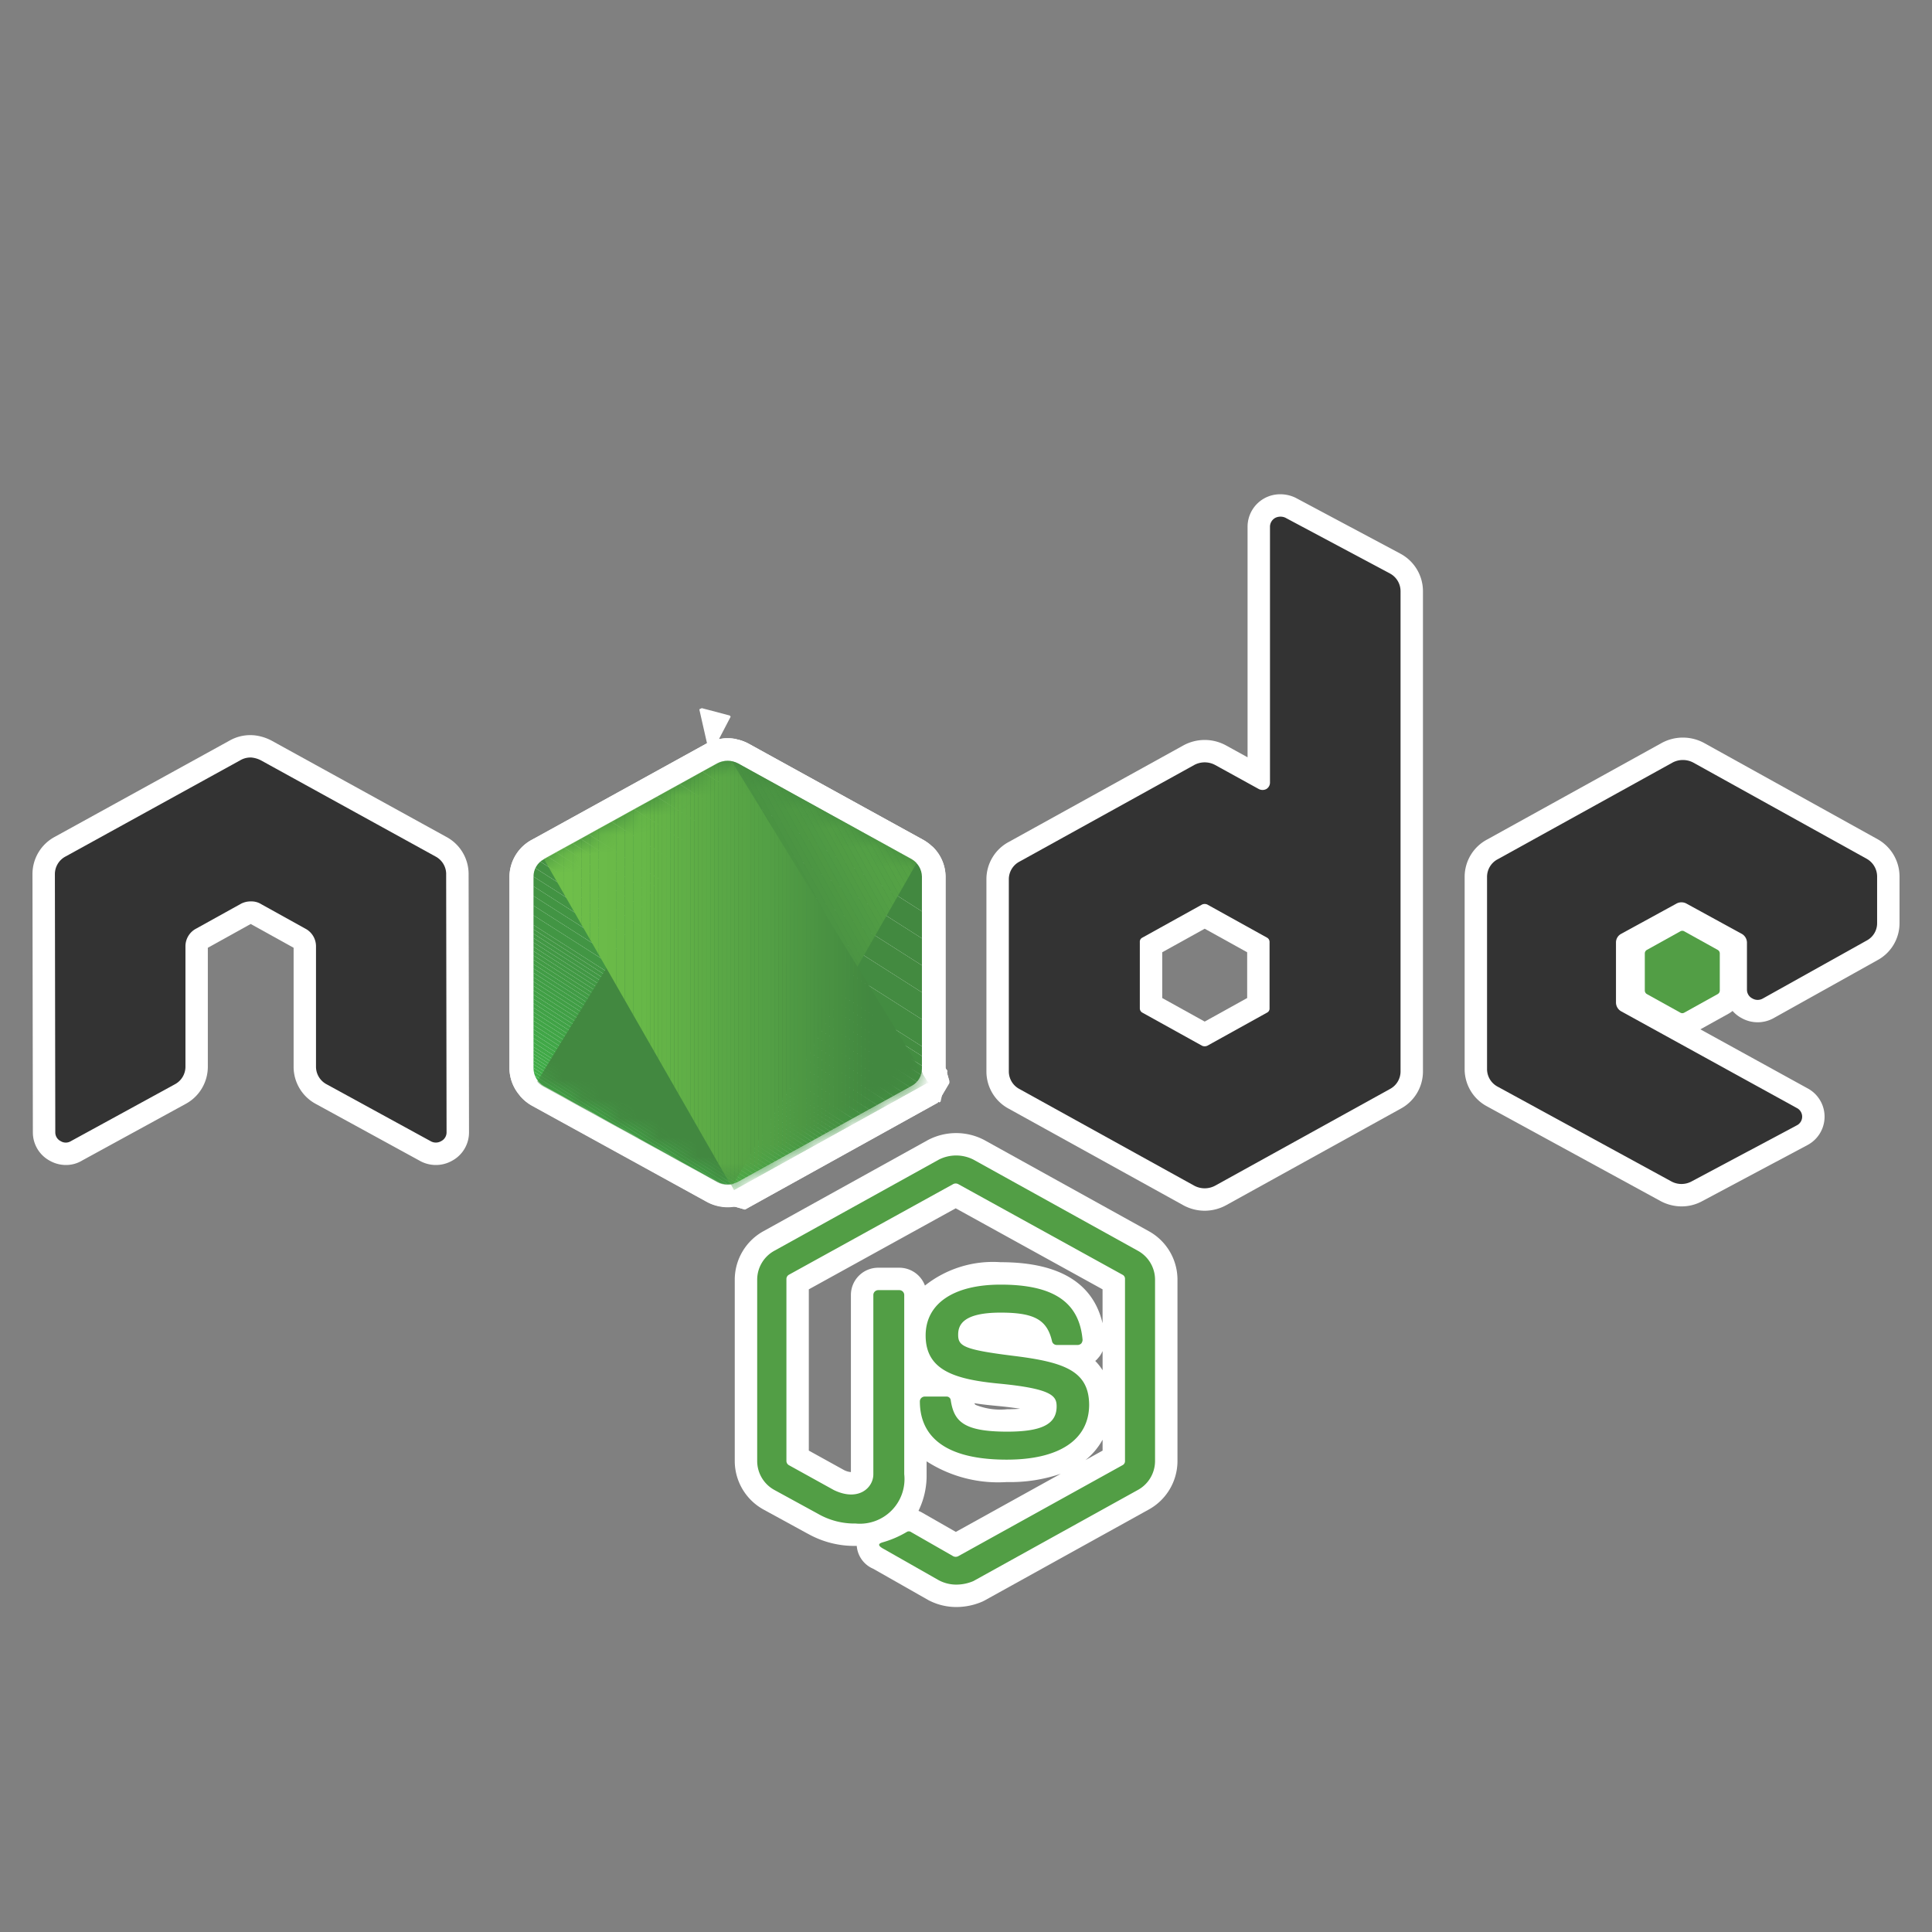 <svg id="Layer_1" data-name="Layer 1" xmlns="http://www.w3.org/2000/svg" xmlns:xlink="http://www.w3.org/1999/xlink" viewBox="0 0 100 100"><rect x="0" y="0" width="100" height="100" fill="#808080" stroke="none"/><defs><style>.cls-1{fill:#fff;}.cls-2{fill:none;}.cls-3{fill:#529e45;}.cls-4{fill:#333;}.cls-5{clip-path:url(#clip-path);}.cls-6{fill:#428840;}.cls-7{fill:#428940;}.cls-8{fill:#438a40;}.cls-9{fill:#438b41;}.cls-10{fill:#438c41;}.cls-11{fill:#438d41;}.cls-12{fill:#438e42;}.cls-13{fill:#438f42;}.cls-14{fill:#439042;}.cls-15{fill:#439143;}.cls-16{fill:#439243;}.cls-17{fill:#429343;}.cls-18{fill:#429443;}.cls-19{fill:#429444;}.cls-20{fill:#429544;}.cls-21{fill:#429644;}.cls-22{fill:#429744;}.cls-23{fill:#429845;}.cls-24{fill:#429945;}.cls-25{fill:#429a45;}.cls-26{fill:#429b45;}.cls-27{fill:#429c45;}.cls-28{fill:#419c46;}.cls-29{fill:#419d46;}.cls-30{fill:#419e46;}.cls-31{fill:#419f46;}.cls-32{fill:#41a046;}.cls-33{fill:#41a147;}.cls-34{fill:#41a247;}.cls-35{fill:#41a347;}.cls-36{fill:#41a447;}.cls-37{fill:#41a547;}.cls-38{fill:#41a648;}.cls-39{fill:#41a748;}.cls-40{fill:#41a848;}.cls-41{fill:#41a948;}.cls-42{fill:#41aa48;}.cls-43{fill:#41ab49;}.cls-44{fill:#41ac49;}.cls-45{fill:#41ad49;}.cls-46{fill:#41ae49;}.cls-47{fill:#41af49;}.cls-48{mask:url(#mask);}.cls-49{clip-path:url(#clip-path-2);}.cls-50{fill:#438840;}.cls-51{fill:#438940;}.cls-52{fill:#448a40;}.cls-53{fill:#458b40;}.cls-54{fill:#458c41;}.cls-55{fill:#468d41;}.cls-56{fill:#478e41;}.cls-57{fill:#478f41;}.cls-58{fill:#489041;}.cls-59{fill:#499142;}.cls-60{fill:#4a9242;}.cls-61{fill:#4a9342;}.cls-62{fill:#4b9443;}.cls-63{fill:#4c9543;}.cls-64{fill:#4c9643;}.cls-65{fill:#4d9743;}.cls-66{fill:#4e9843;}.cls-67{fill:#4e9944;}.cls-68{fill:#4f9a44;}.cls-69{fill:#509b44;}.cls-70{fill:#519c44;}.cls-71{fill:#519d44;}.cls-72{fill:#539f45;}.cls-73{fill:#53a045;}.cls-74{fill:#54a145;}.cls-75{fill:#55a245;}.cls-76{fill:#56a345;}.cls-77{fill:#57a445;}.cls-78{fill:#58a546;}.cls-79{fill:#59a646;}.cls-80{fill:#59a746;}.cls-81{fill:#5aa746;}.cls-82{fill:#5aa846;}.cls-83{fill:#5ba946;}.cls-84{fill:#5caa46;}.cls-85{fill:#5cab46;}.cls-86{fill:#5dab46;}.cls-87{mask:url(#mask-2);}.cls-88{clip-path:url(#clip-path-3);}.cls-89{clip-path:url(#clip-path-4);}.cls-90{fill:#6fbf4a;}.cls-91{fill:#6ebe4a;}.cls-92{fill:#6dbd49;}.cls-93{fill:#6cbc49;}.cls-94{fill:#6bbb49;}.cls-95{fill:#6aba48;}.cls-96{fill:#69b948;}.cls-97{fill:#68b848;}.cls-98{fill:#67b848;}.cls-99{fill:#66b747;}.cls-100{fill:#66b647;}.cls-101{fill:#65b547;}.cls-102{fill:#64b447;}.cls-103{fill:#64b347;}.cls-104{fill:#63b347;}.cls-105{fill:#62b247;}.cls-106{fill:#62b147;}.cls-107{fill:#61b047;}.cls-108{fill:#60af47;}.cls-109{fill:#60ae47;}.cls-110{fill:#5fae46;}.cls-111{fill:#5ead46;}.cls-112{fill:#5eac46;}.cls-113{clip-path:url(#clip-path-5);}.cls-114{clip-path:url(#clip-path-6);}</style><clipPath id="clip-path"><path class="cls-2" d="M38.21,39.516a1.142,1.142,0,0,0-1.087,0l-8.976,4.958a1.011,1.011,0,0,0-.533.898v9.937a1.055,1.055,0,0,0,.533.898l8.976,4.958a1.142,1.142,0,0,0,1.087,0l8.976-4.958a1.011,1.011,0,0,0,.533-.898V45.372a1.055,1.055,0,0,0-.533-.898L38.21,39.516Z"/></clipPath><mask id="mask" x="27.614" y="39.378" width="20.105" height="21.991" maskUnits="userSpaceOnUse"><g id="mask-3"><path id="path-2" class="cls-1" d="M38.21,39.516a1.142,1.142,0,0,0-1.087,0l-8.976,4.958a1.011,1.011,0,0,0-.533.898v9.937a1.055,1.055,0,0,0,.533.898l8.976,4.958a1.142,1.142,0,0,0,1.087,0l8.976-4.958a1.011,1.011,0,0,0,.533-.898V45.372a1.055,1.055,0,0,0-.533-.898L38.21,39.516Z"/></g></mask><clipPath id="clip-path-2"><path class="cls-2" d="M47.207,44.474l-9.018-4.958a1.524,1.524,0,0,0-.277-.102L27.806,55.983a1.109,1.109,0,0,0,.298.245l9.018,4.958a1.08,1.08,0,0,0,.832.102l9.487-16.61a1.097,1.097,0,0,0-.234-.204Z"/></clipPath><mask id="mask-2" x="27.614" y="37.7" width="20.446" height="23.894" maskUnits="userSpaceOnUse"><g id="mask-3-2" data-name="mask-3"><path id="path-2-2" data-name="path-2" class="cls-1" d="M38.21,39.516a1.142,1.142,0,0,0-1.087,0l-8.976,4.958a1.011,1.011,0,0,0-.533.898v9.937a1.055,1.055,0,0,0,.533.898l8.976,4.958a1.142,1.142,0,0,0,1.087,0l8.976-4.958a1.011,1.011,0,0,0,.533-.898V45.372a1.055,1.055,0,0,0-.533-.898L38.21,39.516Z"/></g></mask><clipPath id="clip-path-3"><path class="cls-2" d="M36.824,37.7l-.128.061h.171Z"/></clipPath><clipPath id="clip-path-4"><path class="cls-2" d="M47.228,56.207a1.169,1.169,0,0,0,.533-.653L37.869,39.393a1.125,1.125,0,0,0-.767.122l-8.954,4.938,9.658,16.855a1.534,1.534,0,0,0,.405-.122l9.018-4.979Z"/></clipPath><clipPath id="clip-path-5"><path class="cls-2" d="M48.06,56.044l-.064-.102v.143Z"/></clipPath><clipPath id="clip-path-6"><path class="cls-2" d="M47.228,56.207l-8.997,4.958a1.328,1.328,0,0,1-.405.122l.17.306,9.978-5.53v-.122l-.256-.408a.95.95,0,0,1-.49.673Z"/></clipPath></defs><title>nodejs</title><path class="cls-1" d="M49.488,83.179a3.089,3.089,0,0,1-1.427-.353L48.02,82.803l-2.822-1.604a1.404,1.404,0,0,1-.852-1.183l-.059,0a4.906,4.906,0,0,1-2.454-.62l-.064-.033L39.53,78.139a2.872,2.872,0,0,1-1.499-2.507V66.226a2.87,2.87,0,0,1,1.495-2.505l8.505-4.713a3.136,3.136,0,0,1,2.901-.008l8.521,4.721a2.869,2.869,0,0,1,1.493,2.504v9.407a2.87,2.87,0,0,1-1.494,2.505L50.946,82.85l-.093.046A3.397,3.397,0,0,1,49.488,83.179Zm-.014-3.888,5.429-3.008a8.096,8.096,0,0,1-2.793.428,6.834,6.834,0,0,1-4.149-1.073v.668a4.141,4.141,0,0,1-.421,1.895,1.471,1.471,0,0,1,.216.107Zm-5.786-3.2a.943.943,0,0,0,.355.103V67.022a1.412,1.412,0,0,1,1.415-1.405h1.087a1.417,1.417,0,0,1,1.33.924,5.664,5.664,0,0,1,3.914-1.21c3.013,0,4.785,1.062,5.279,3.16V66.736L49.467,62.542l-7.603,4.194v8.346ZM57.07,74.519a3.556,3.556,0,0,1-.887,1.055l.887-.491Zm-6.635-1.89a.168.168,0,0,0,.07.09,3.445,3.445,0,0,0,1.627.223c.266,0,.486-.01.667-.025-.304-.049-.703-.101-1.224-.15C51.252,72.736,50.858,72.698,50.435,72.63ZM56.69,70.442a2.782,2.782,0,0,1,.38.482V69.93a1.56,1.56,0,0,1-.149.265l-.15.175C56.745,70.395,56.718,70.419,56.69,70.442Z"/><path class="cls-1" d="M22.561,60.3a1.699,1.699,0,0,1-.848-.226l-5.359-2.931a2.183,2.183,0,0,1-1.157-1.915V49.056l-2.22-1.231-2.22,1.231v6.172a2.186,2.186,0,0,1-1.164,1.919l-5.332,2.916a1.614,1.614,0,0,1-.849.237,1.694,1.694,0,0,1-.825-.215,1.664,1.664,0,0,1-.886-1.47L1.681,45.231A2.186,2.186,0,0,1,2.845,43.31l9.03-4.973a2.177,2.177,0,0,1,1.05-.287H13.01l.138.008a2.471,2.471,0,0,1,.909.277l9.043,4.981a2.181,2.181,0,0,1,1.155,1.913l.021,13.384a1.665,1.665,0,0,1-.886,1.472A1.7,1.7,0,0,1,22.561,60.3Z"/><path class="cls-1" d="M62.355,62.667a2.316,2.316,0,0,1-1.093-.276L52.21,57.385a2.181,2.181,0,0,1-1.153-1.913v-9.978a2.186,2.186,0,0,1,1.164-1.919L61.25,38.583a2.301,2.301,0,0,1,2.198-.006l1.126.62V27.252a1.681,1.681,0,0,1,.842-1.444l.039-.022a1.702,1.702,0,0,1,.815-.203,1.808,1.808,0,0,1,.775.175l.045.023,5.394,2.877a2.204,2.204,0,0,1,1.168,1.942V55.472a2.186,2.186,0,0,1-1.164,1.919l-9.028,4.993A2.327,2.327,0,0,1,62.355,62.667Zm0-9.79,2.198-1.219V49.289L62.355,48.07l-2.198,1.219v2.369Z"/><path class="cls-1" d="M87.041,62.443a2.311,2.311,0,0,1-1.091-.276l-8.981-4.901A2.183,2.183,0,0,1,75.81,55.35V45.372a2.186,2.186,0,0,1,1.164-1.919L86.002,38.46a2.302,2.302,0,0,1,2.198-.006L97.189,43.44a2.214,2.214,0,0,1,1.13,1.912V47.78a2.175,2.175,0,0,1-1.143,1.919L91.83,52.683a1.7,1.7,0,0,1-1.681.015,1.664,1.664,0,0,1-.886-1.47V49.17l-2.23-1.22-2.23,1.22v2.343l8.739,4.81a1.662,1.662,0,0,1-.009,2.956l-5.408,2.882A2.218,2.218,0,0,1,87.041,62.443Z"/><path class="cls-1" d="M87.075,53.602a1.355,1.355,0,0,1-.687-.186l-1.71-.949-.06-.036a1.374,1.374,0,0,1-.643-1.162V49.351a1.374,1.374,0,0,1,.643-1.162l.06-.036,1.71-.949a1.36,1.36,0,0,1,1.374,0l1.71.949.06.036a1.374,1.374,0,0,1,.643,1.162V51.269a1.374,1.374,0,0,1-.643,1.162l-.06.036-1.71.949A1.355,1.355,0,0,1,87.075,53.602Z"/><path class="cls-1" d="M37.666,62.463a2.316,2.316,0,0,1-1.093-.276l-8.987-4.964a2.215,2.215,0,0,1-1.132-1.913V45.372a2.175,2.175,0,0,1,1.143-1.919l8.964-4.952a2.302,2.302,0,0,1,2.198-.006l8.987,4.964a2.215,2.215,0,0,1,1.132,1.913v9.937a2.175,2.175,0,0,1-1.143,1.919l-8.965,4.952A2.325,2.325,0,0,1,37.666,62.463Z"/><path class="cls-1" d="M26.956,56.751a2.125,2.125,0,0,1-.587-1.442V45.372a2.198,2.198,0,0,1,1.186-1.919L36.542,38.5a2.341,2.341,0,0,1,1.138-.285,2.637,2.637,0,0,1,.415.033l.807,1.749L28.796,56.566Z"/><path class="cls-1" d="M36.969,60.692l9.487-16.61,1.809-.263a2.167,2.167,0,0,1,.677,1.552v9.937a2.186,2.186,0,0,1-1.164,1.919l-8.987,4.953-.06.031a2.366,2.366,0,0,1-.486.183Z"/><path class="cls-1" d="M37.664,62.489a2.275,2.275,0,0,1-1.106-.291l-9.031-4.965a2.254,2.254,0,0,1-.61-.507l-.1-1.347L36.922,38.81l1.26-.524a2.691,2.691,0,0,1,.508.184l.059.03,9.018,4.958.118.074a2.166,2.166,0,0,1,.47.43l.095,1.291L38.961,61.863l-.679.537a2.184,2.184,0,0,1-.618.089Z"/><path class="cls-1" d="M46.73,56.139l-9.871-16.14,1.172-1.75a2.121,2.121,0,0,1,.725.256l9.01,4.954a2.193,2.193,0,0,1,1.177,1.914v9.937a1.564,1.564,0,0,1-.272.888Z"/><path class="cls-1" d="M37.638,62.463a2.169,2.169,0,0,1-1.082-.285l-9.029-4.965a2.232,2.232,0,0,1-1.158-1.903V45.372a2.198,2.198,0,0,1,1.186-1.919l.198-.084.064-.02,1.358.528,9.658,16.834L38.01,62.433a2.365,2.365,0,0,1-.371.03Z"/><polygon class="cls-1" points="36.696 38.92 36.196 36.715 36.324 36.653 37.775 37.036 37.818 37.097 36.867 38.92 36.696 38.92"/><path class="cls-1" d="M36.799,61.885,27.141,45.03l.446-1.592,8.937-4.928a2.2,2.2,0,0,1,1.117-.295,2.608,2.608,0,0,1,.41.033l.806.54,9.893,16.161.115.96A2.333,2.333,0,0,1,47.794,57.22l-9.023,4.982-.06.031a2.694,2.694,0,0,1-.721.221Z"/><polygon class="cls-1" points="46.836 56.085 46.836 55.942 48.979 55.327 49.043 55.429 48.684 57.021 48.62 57.062 46.836 56.085"/><path class="cls-1" d="M36.984,62.158l-.171-.306.856-1.713a.158.158,0,0,0,.041-.011l8.958-4.937a.235.235,0,0,0-.097.171l2.129-.445.256.408.177.616v.122l-.598,1.014-9.978,5.53Z"/><path class="cls-1" d="M36.984,62.158l-.171-.306.856-1.713a.158.158,0,0,0,.041-.011l8.958-4.937a.235.235,0,0,0-.097.171l2.129-.445.256.408.177.616v.122l-.598,1.014-9.978,5.53Z"/><path class="cls-3" d="M49.488,82.019a1.934,1.934,0,0,1-.895-.225l-2.836-1.612c-.426-.224-.213-.306-.085-.347a5.285,5.285,0,0,0,1.279-.551.203.203,0,0,1,.213.02L49.339,80.55a.282.282,0,0,0,.256,0l8.507-4.713a.233.233,0,0,0,.128-.225V66.205a.233.233,0,0,0-.128-.224l-8.507-4.693a.282.282,0,0,0-.256,0L40.833,65.981a.253.253,0,0,0-.128.224v9.407a.254.254,0,0,0,.128.225l2.324,1.286c1.258.612,2.047-.102,2.047-.816V67.022a.254.254,0,0,1,.256-.245h1.087a.254.254,0,0,1,.256.245v9.284a2.31,2.31,0,0,1-2.516,2.551,3.788,3.788,0,0,1-1.961-.51l-2.239-1.224a1.71,1.71,0,0,1-.895-1.49V66.226a1.71,1.71,0,0,1,.895-1.49l8.507-4.714a1.978,1.978,0,0,1,1.791,0L58.89,64.736a1.71,1.71,0,0,1,.895,1.49v9.407a1.71,1.71,0,0,1-.895,1.49l-8.507,4.713A2.265,2.265,0,0,1,49.488,82.019Zm2.622-6.468c-3.731,0-4.498-1.632-4.498-3.02a.254.254,0,0,1,.256-.245h1.109a.216.216,0,0,1,.235.204c.171,1.081.661,1.612,2.921,1.612,1.791,0,2.558-.388,2.558-1.306,0-.53-.213-.918-3.006-1.183-2.324-.224-3.774-.714-3.774-2.489,0-1.653,1.45-2.632,3.88-2.632,2.729,0,4.072.898,4.243,2.857a.32.32,0,0,1-.064.184.267.267,0,0,1-.171.082H54.69a.248.248,0,0,1-.235-.184c-.256-1.122-.917-1.49-2.665-1.49-1.962,0-2.196.653-2.196,1.143,0,.592.277.775,2.921,1.102,2.622.327,3.859.796,3.859,2.551C56.353,74.531,54.818,75.551,52.111,75.551Z"/><path class="cls-4" d="M23.094,45.229a1.032,1.032,0,0,0-.554-.898L13.5,39.352a1.353,1.353,0,0,0-.49-.143h-.085a1.046,1.046,0,0,0-.49.143l-9.04,4.979a1.032,1.032,0,0,0-.554.898l.021,13.386a.504.504,0,0,0,.277.449.502.502,0,0,0,.533,0l5.373-2.938a1.032,1.032,0,0,0,.554-.898V48.963a1.032,1.032,0,0,1,.554-.898L12.434,46.8a1.069,1.069,0,0,1,.554-.143.947.947,0,0,1,.533.143l2.281,1.265a1.032,1.032,0,0,1,.554.898v6.264a1.032,1.032,0,0,0,.554.898l5.373,2.938a.54.54,0,0,0,.554,0,.504.504,0,0,0,.277-.449l-.021-13.386Z"/><path class="cls-4" d="M66.544,26.803a.61.61,0,0,0-.533,0,.528.528,0,0,0-.277.449V40.516a.388.388,0,0,1-.192.326.424.424,0,0,1-.384,0l-2.26-1.245a1.142,1.142,0,0,0-1.087,0l-9.04,4.999a1.032,1.032,0,0,0-.554.898v9.978a1.032,1.032,0,0,0,.554.898l9.04,4.999a1.141,1.141,0,0,0,1.087,0l9.04-4.999a1.032,1.032,0,0,0,.554-.898V30.599a1.039,1.039,0,0,0-.554-.918l-5.394-2.877Zm-.832,25.384a.233.233,0,0,1-.128.225l-3.091,1.714a.329.329,0,0,1-.277,0l-3.091-1.714a.254.254,0,0,1-.128-.225v-3.428a.232.232,0,0,1,.128-.225l3.091-1.714a.329.329,0,0,1,.277,0l3.091,1.714a.253.253,0,0,1,.128.225v3.428Z"/><path class="cls-4" d="M96.626,48.678a1.011,1.011,0,0,0,.533-.898V45.352a1.055,1.055,0,0,0-.533-.898l-8.976-4.979a1.142,1.142,0,0,0-1.087,0l-9.04,4.999a1.032,1.032,0,0,0-.554.898V55.35a1.032,1.032,0,0,0,.554.898L86.5,61.145a1.1,1.1,0,0,0,1.066,0l5.436-2.897a.502.502,0,0,0,0-.898L83.92,52.35a.528.528,0,0,1-.277-.449V48.78a.504.504,0,0,1,.277-.449L86.755,46.78a.54.54,0,0,1,.554,0l2.836,1.551a.528.528,0,0,1,.277.449v2.449a.504.504,0,0,0,.277.449.54.54,0,0,0,.554,0l5.373-3Z"/><path class="cls-3" d="M86.969,48.208a.201.201,0,0,1,.213,0l1.727.959a.212.212,0,0,1,.107.184V51.269a.212.212,0,0,1-.107.184l-1.727.959a.201.201,0,0,1-.213,0l-1.727-.959a.212.212,0,0,1-.107-.184V49.351a.212.212,0,0,1,.107-.184l1.727-.959Z"/><g id="path-2-3" data-name="path-2"><g class="cls-5"><polygon class="cls-6" points="47.719 47.173 35.399 39.332 47.719 39.332 47.719 47.173"/><polygon class="cls-6" points="47.719 48.571 33.203 39.332 35.399 39.332 47.719 47.173 47.719 48.571"/><polygon class="cls-7" points="47.719 49.968 31.007 39.332 33.203 39.332 47.719 48.571 47.719 49.968"/><polygon class="cls-8" points="47.719 51.366 28.811 39.332 31.007 39.332 47.719 49.968 47.719 51.366"/><polygon class="cls-9" points="47.719 52.764 27.614 39.968 27.614 39.332 28.811 39.332 47.719 51.366 47.719 52.764"/><polygon class="cls-10" points="47.719 54.161 27.614 41.366 27.614 39.968 47.719 52.764 47.719 54.161"/><polygon class="cls-10" points="47.719 54.662 27.614 41.867 27.614 41.366 47.719 54.161 47.719 54.662"/><polygon class="cls-11" points="47.719 55.163 27.614 42.368 27.614 41.867 47.719 54.662 47.719 55.163"/><polygon class="cls-11" points="47.719 55.664 27.614 42.869 27.614 42.368 47.719 55.163 47.719 55.664"/><polygon class="cls-12" points="47.719 56.165 27.614 43.37 27.614 42.869 47.719 55.664 47.719 56.165"/><polygon class="cls-13" points="47.719 56.666 27.614 43.871 27.614 43.37 47.719 56.165 47.719 56.666"/><polygon class="cls-14" points="47.719 57.167 27.614 44.371 27.614 43.871 47.719 56.666 47.719 57.167"/><polygon class="cls-15" points="47.719 57.668 27.614 44.872 27.614 44.371 47.719 57.167 47.719 57.668"/><polygon class="cls-16" points="47.719 58.169 27.614 45.373 27.614 44.872 47.719 57.668 47.719 58.169"/><polygon class="cls-17" points="47.719 58.67 27.614 45.874 27.614 45.373 47.719 58.169 47.719 58.67"/><polygon class="cls-18" points="47.719 59.171 27.614 46.375 27.614 45.874 47.719 58.67 47.719 59.171"/><polygon class="cls-19" points="47.719 59.672 27.614 46.876 27.614 46.375 47.719 59.171 47.719 59.672"/><polygon class="cls-20" points="47.719 60.173 27.614 47.377 27.614 46.876 47.719 59.672 47.719 60.173"/><polygon class="cls-21" points="47.719 60.673 27.614 47.878 27.614 47.377 47.719 60.173 47.719 60.673"/><polygon class="cls-21" points="47.719 60.899 27.614 48.103 27.614 47.878 47.719 60.673 47.719 60.899"/><polygon class="cls-22" points="47.719 61.124 27.614 48.328 27.614 48.103 47.719 60.899 47.719 61.124"/><polygon class="cls-23" points="47.719 61.349 27.614 48.554 27.614 48.328 47.719 61.124 47.719 61.349 47.719 61.349"/><polygon class="cls-23" points="47.365 61.349 27.614 48.779 27.614 48.554 47.719 61.349 47.365 61.349"/><polygon class="cls-24" points="47.011 61.349 27.614 49.004 27.614 48.779 47.365 61.349 47.011 61.349"/><polygon class="cls-25" points="46.657 61.349 27.614 49.229 27.614 49.004 47.011 61.349 46.657 61.349"/><polygon class="cls-25" points="46.303 61.349 27.614 49.454 27.614 49.229 46.657 61.349 46.303 61.349"/><polygon class="cls-26" points="45.949 61.349 27.614 49.68 27.614 49.454 46.303 61.349 45.949 61.349"/><polygon class="cls-27" points="45.596 61.349 27.614 49.905 27.614 49.68 45.949 61.349 45.596 61.349"/><polygon class="cls-28" points="45.242 61.349 27.614 50.13 27.614 49.905 45.596 61.349 45.242 61.349"/><polygon class="cls-29" points="44.888 61.349 27.614 50.355 27.614 50.13 45.242 61.349 44.888 61.349"/><polygon class="cls-30" points="44.534 61.349 27.614 50.581 27.614 50.355 44.888 61.349 44.534 61.349"/><polygon class="cls-30" points="44.18 61.349 27.614 50.806 27.614 50.581 44.534 61.349 44.18 61.349"/><polygon class="cls-31" points="43.826 61.349 27.614 51.031 27.614 50.806 44.18 61.349 43.826 61.349"/><polygon class="cls-32" points="43.472 61.349 27.614 51.256 27.614 51.031 43.826 61.349 43.472 61.349"/><polygon class="cls-32" points="43.118 61.349 27.614 51.481 27.614 51.256 43.472 61.349 43.118 61.349"/><polygon class="cls-33" points="42.765 61.349 27.614 51.707 27.614 51.481 43.118 61.349 42.765 61.349"/><polygon class="cls-34" points="42.411 61.349 27.614 51.932 27.614 51.707 42.765 61.349 42.411 61.349"/><polygon class="cls-34" points="42.057 61.349 27.614 52.157 27.614 51.932 42.411 61.349 42.057 61.349"/><polygon class="cls-35" points="41.703 61.349 27.614 52.382 27.614 52.157 42.057 61.349 41.703 61.349"/><polygon class="cls-36" points="41.349 61.349 27.614 52.607 27.614 52.382 41.703 61.349 41.349 61.349"/><polygon class="cls-37" points="40.995 61.349 27.614 52.833 27.614 52.607 41.349 61.349 40.995 61.349"/><polygon class="cls-37" points="40.641 61.349 27.614 53.058 27.614 52.833 40.995 61.349 40.641 61.349"/><polygon class="cls-38" points="40.288 61.349 27.614 53.283 27.614 53.058 40.641 61.349 40.288 61.349"/><polygon class="cls-39" points="39.934 61.349 27.614 53.508 27.614 53.283 40.288 61.349 39.934 61.349"/><polygon class="cls-40" points="39.58 61.349 27.614 53.734 27.614 53.508 39.934 61.349 39.58 61.349"/><polygon class="cls-41" points="39.226 61.349 27.614 53.959 27.614 53.734 39.58 61.349 39.226 61.349"/><polygon class="cls-41" points="38.872 61.349 27.614 54.184 27.614 53.959 39.226 61.349 38.872 61.349"/><polygon class="cls-41" points="38.588 61.349 27.614 54.365 27.614 54.184 38.872 61.349 38.588 61.349"/><polygon class="cls-42" points="38.304 61.349 27.614 54.546 27.614 54.365 38.588 61.349 38.304 61.349"/><polygon class="cls-43" points="38.019 61.349 27.614 54.727 27.614 54.546 38.304 61.349 38.019 61.349"/><polygon class="cls-44" points="37.735 61.349 27.614 54.908 27.614 54.727 38.019 61.349 37.735 61.349"/><polygon class="cls-44" points="37.451 61.349 27.614 55.089 27.614 54.908 37.735 61.349 37.451 61.349"/><polygon class="cls-45" points="37.166 61.349 27.614 55.27 27.614 55.089 37.451 61.349 37.166 61.349"/><polygon class="cls-46" points="36.882 61.349 27.614 55.45 27.614 55.27 37.166 61.349 36.882 61.349"/><polygon class="cls-47" points="36.598 61.349 27.614 55.631 27.614 55.45 36.882 61.349 36.598 61.349"/><polygon class="cls-47" points="27.614 55.631 36.598 61.349 27.614 61.349 27.614 55.631"/></g></g><g class="cls-48"><g class="cls-49"><polygon class="cls-6" points="34.072 39.414 46 61.369 27.806 61.369 27.806 39.414 34.072 39.414"/><polygon class="cls-6" points="34.382 39.414 46.311 61.369 46 61.369 34.072 39.414 34.382 39.414"/><polygon class="cls-50" points="34.693 39.414 46.621 61.369 46.311 61.369 34.382 39.414 34.693 39.414"/><polygon class="cls-51" points="35.004 39.414 46.932 61.369 46.621 61.369 34.693 39.414 35.004 39.414"/><polygon class="cls-52" points="35.314 39.414 47.243 61.369 46.932 61.369 35.004 39.414 35.314 39.414"/><polygon class="cls-53" points="35.625 39.414 47.442 61.164 47.442 61.369 47.243 61.369 35.314 39.414 35.625 39.414"/><polygon class="cls-54" points="35.935 39.414 47.442 60.592 47.442 61.164 35.625 39.414 35.935 39.414"/><polygon class="cls-55" points="36.246 39.414 47.442 60.021 47.442 60.592 35.935 39.414 36.246 39.414"/><polygon class="cls-56" points="36.557 39.414 47.442 59.449 47.442 60.021 36.246 39.414 36.557 39.414"/><polygon class="cls-57" points="36.867 39.414 47.442 58.877 47.442 59.449 36.557 39.414 36.867 39.414"/><polygon class="cls-58" points="37.178 39.414 47.442 58.306 47.442 58.877 36.867 39.414 37.178 39.414"/><polygon class="cls-59" points="37.488 39.414 47.442 57.734 47.442 58.306 37.178 39.414 37.488 39.414"/><polygon class="cls-59" points="37.799 39.414 47.442 57.162 47.442 57.734 37.488 39.414 37.799 39.414"/><polygon class="cls-60" points="38.11 39.414 47.442 56.591 47.442 57.162 37.799 39.414 38.11 39.414"/><polygon class="cls-61" points="38.42 39.414 47.442 56.019 47.442 56.591 38.11 39.414 38.42 39.414"/><polygon class="cls-62" points="38.731 39.414 47.442 55.447 47.442 56.019 38.42 39.414 38.731 39.414"/><polygon class="cls-63" points="39.041 39.414 47.442 54.875 47.442 55.447 38.731 39.414 39.041 39.414"/><polygon class="cls-64" points="39.352 39.414 47.442 54.304 47.442 54.875 39.041 39.414 39.352 39.414"/><polygon class="cls-65" points="39.663 39.414 47.442 53.732 47.442 54.304 39.352 39.414 39.663 39.414"/><polygon class="cls-66" points="39.973 39.414 47.442 53.16 47.442 53.732 39.663 39.414 39.973 39.414"/><polygon class="cls-67" points="40.284 39.414 47.442 52.589 47.442 53.16 39.973 39.414 40.284 39.414"/><polygon class="cls-68" points="40.594 39.414 47.442 52.017 47.442 52.589 40.284 39.414 40.594 39.414"/><polygon class="cls-69" points="40.905 39.414 47.442 51.445 47.442 52.017 40.594 39.414 40.905 39.414"/><polygon class="cls-70" points="41.216 39.414 47.442 50.873 47.442 51.445 40.905 39.414 41.216 39.414"/><polygon class="cls-71" points="41.526 39.414 47.442 50.302 47.442 50.873 41.216 39.414 41.526 39.414"/><polygon class="cls-3" points="41.837 39.414 47.442 49.73 47.442 50.302 41.526 39.414 41.837 39.414"/><polygon class="cls-72" points="42.147 39.414 47.442 49.158 47.442 49.73 41.837 39.414 42.147 39.414"/><polygon class="cls-73" points="42.458 39.414 47.442 48.587 47.442 49.158 42.147 39.414 42.458 39.414"/><polygon class="cls-73" points="42.774 39.414 47.442 48.005 47.442 48.587 42.458 39.414 42.774 39.414"/><polygon class="cls-74" points="43.09 39.414 47.442 47.423 47.442 48.005 42.774 39.414 43.09 39.414"/><polygon class="cls-75" points="43.406 39.414 47.442 46.841 47.442 47.423 43.09 39.414 43.406 39.414"/><polygon class="cls-75" points="43.723 39.414 47.442 46.259 47.442 46.841 43.406 39.414 43.723 39.414"/><polygon class="cls-76" points="44.039 39.414 47.442 45.677 47.442 46.259 43.723 39.414 44.039 39.414"/><polygon class="cls-77" points="44.355 39.414 47.442 45.095 47.442 45.677 44.039 39.414 44.355 39.414"/><polygon class="cls-77" points="44.671 39.414 47.442 44.513 47.442 45.095 44.355 39.414 44.671 39.414"/><polygon class="cls-78" points="44.987 39.414 47.442 43.931 47.442 44.513 44.671 39.414 44.987 39.414"/><polygon class="cls-79" points="45.303 39.414 47.442 43.349 47.442 43.931 44.987 39.414 45.303 39.414"/><polygon class="cls-80" points="45.62 39.414 47.442 42.767 47.442 43.349 45.303 39.414 45.62 39.414"/><polygon class="cls-81" points="45.936 39.414 47.442 42.186 47.442 42.767 45.62 39.414 45.936 39.414"/><polygon class="cls-82" points="46.252 39.414 47.442 41.604 47.442 42.186 45.936 39.414 46.252 39.414"/><polygon class="cls-83" points="46.568 39.414 47.442 41.022 47.442 41.604 46.252 39.414 46.568 39.414"/><polygon class="cls-84" points="46.884 39.414 47.442 40.44 47.442 41.022 46.568 39.414 46.884 39.414"/><polygon class="cls-85" points="47.2 39.414 47.442 39.858 47.442 40.44 46.884 39.414 47.2 39.414"/><polygon class="cls-86" points="47.442 39.858 47.2 39.414 47.442 39.414 47.442 39.858"/></g></g><g class="cls-87"><g class="cls-88"><rect class="cls-85" x="36.696" y="37.7" width="0.059" height="0.061"/><rect class="cls-84" x="36.755" y="37.7" width="0.112" height="0.061"/></g><g class="cls-89"><rect class="cls-90" x="28.147" y="39.352" width="1.049" height="21.956"/><rect class="cls-90" x="29.196" y="39.352" width="0.449" height="21.956"/><rect class="cls-91" x="29.645" y="39.352" width="0.449" height="21.956"/><rect class="cls-92" x="30.093" y="39.352" width="0.449" height="21.956"/><rect class="cls-93" x="30.542" y="39.352" width="0.449" height="21.956"/><rect class="cls-94" x="30.991" y="39.352" width="0.449" height="21.956"/><rect class="cls-95" x="31.44" y="39.352" width="0.449" height="21.956"/><rect class="cls-96" x="31.889" y="39.352" width="0.449" height="21.956"/><rect class="cls-97" x="32.337" y="39.352" width="0.449" height="21.956"/><rect class="cls-98" x="32.786" y="39.352" width="0.449" height="21.956"/><rect class="cls-98" x="33.235" y="39.352" width="0.208" height="21.956"/><rect class="cls-99" x="33.443" y="39.352" width="0.208" height="21.956"/><rect class="cls-100" x="33.651" y="39.352" width="0.208" height="21.956"/><rect class="cls-101" x="33.859" y="39.352" width="0.208" height="21.956"/><rect class="cls-102" x="34.067" y="39.352" width="0.208" height="21.956"/><rect class="cls-103" x="34.275" y="39.352" width="0.208" height="21.956"/><rect class="cls-104" x="34.483" y="39.352" width="0.208" height="21.956"/><rect class="cls-105" x="34.691" y="39.352" width="0.208" height="21.956"/><rect class="cls-106" x="34.899" y="39.352" width="0.208" height="21.956"/><rect class="cls-107" x="35.107" y="39.352" width="0.208" height="21.956"/><rect class="cls-108" x="35.315" y="39.352" width="0.208" height="21.956"/><rect class="cls-109" x="35.523" y="39.352" width="0.208" height="21.956"/><rect class="cls-110" x="35.731" y="39.352" width="0.208" height="21.956"/><rect class="cls-111" x="35.938" y="39.352" width="0.208" height="21.956"/><rect class="cls-112" x="36.147" y="39.352" width="0.208" height="21.956"/><rect class="cls-86" x="36.354" y="39.352" width="0.208" height="21.956"/><rect class="cls-85" x="36.562" y="39.352" width="0.208" height="21.956"/><rect class="cls-84" x="36.77" y="39.352" width="0.208" height="21.956"/><rect class="cls-83" x="36.978" y="39.352" width="0.208" height="21.956"/><rect class="cls-82" x="37.186" y="39.352" width="0.208" height="21.956"/><rect class="cls-81" x="37.394" y="39.352" width="0.208" height="21.956"/><rect class="cls-80" x="37.602" y="39.352" width="0.208" height="21.956"/><rect class="cls-79" x="37.81" y="39.352" width="0.208" height="21.956"/><rect class="cls-78" x="38.018" y="39.352" width="0.208" height="21.956"/><rect class="cls-77" x="38.226" y="39.352" width="0.208" height="21.956"/><rect class="cls-77" x="38.434" y="39.352" width="0.208" height="21.956"/><rect class="cls-76" x="38.642" y="39.352" width="0.208" height="21.956"/><rect class="cls-75" x="38.85" y="39.352" width="0.208" height="21.956"/><rect class="cls-75" x="39.058" y="39.352" width="0.208" height="21.956"/><rect class="cls-74" x="39.266" y="39.352" width="0.208" height="21.956"/><rect class="cls-73" x="39.474" y="39.352" width="0.208" height="21.956"/><rect class="cls-73" x="39.682" y="39.352" width="0.204" height="21.956"/><rect class="cls-72" x="39.886" y="39.352" width="0.204" height="21.956"/><rect class="cls-3" x="40.09" y="39.352" width="0.204" height="21.956"/><rect class="cls-71" x="40.295" y="39.352" width="0.204" height="21.956"/><rect class="cls-70" x="40.499" y="39.352" width="0.204" height="21.956"/><rect class="cls-69" x="40.703" y="39.352" width="0.204" height="21.956"/><rect class="cls-68" x="40.908" y="39.352" width="0.204" height="21.956"/><rect class="cls-67" x="41.112" y="39.352" width="0.204" height="21.956"/><rect class="cls-66" x="41.316" y="39.352" width="0.204" height="21.956"/><rect class="cls-65" x="41.52" y="39.352" width="0.204" height="21.956"/><rect class="cls-64" x="41.725" y="39.352" width="0.204" height="21.956"/><rect class="cls-63" x="41.929" y="39.352" width="0.204" height="21.956"/><rect class="cls-62" x="42.133" y="39.352" width="0.204" height="21.956"/><rect class="cls-61" x="42.338" y="39.352" width="0.204" height="21.956"/><rect class="cls-60" x="42.542" y="39.352" width="0.204" height="21.956"/><rect class="cls-59" x="42.746" y="39.352" width="0.204" height="21.956"/><rect class="cls-59" x="42.951" y="39.352" width="0.204" height="21.956"/><rect class="cls-58" x="43.155" y="39.352" width="0.204" height="21.956"/><rect class="cls-57" x="43.359" y="39.352" width="0.204" height="21.956"/><rect class="cls-56" x="43.564" y="39.352" width="0.204" height="21.956"/><rect class="cls-55" x="43.768" y="39.352" width="0.204" height="21.956"/><rect class="cls-54" x="43.972" y="39.352" width="0.204" height="21.956"/><rect class="cls-53" x="44.176" y="39.352" width="0.204" height="21.956"/><rect class="cls-52" x="44.381" y="39.352" width="0.204" height="21.956"/><rect class="cls-51" x="44.585" y="39.352" width="0.204" height="21.956"/><rect class="cls-50" x="44.789" y="39.352" width="0.204" height="21.956"/><rect class="cls-6" x="44.994" y="39.352" width="0.204" height="21.956"/><rect class="cls-6" x="45.198" y="39.352" width="2.563" height="21.956"/></g><g class="cls-113"><rect class="cls-6" x="47.996" y="55.942" width="0.064" height="0.143"/></g><g class="cls-114"><rect class="cls-79" x="37.826" y="55.534" width="0.191" height="6.06"/><rect class="cls-78" x="38.017" y="55.534" width="0.208" height="6.06"/><rect class="cls-77" x="38.225" y="55.534" width="0.208" height="6.06"/><rect class="cls-77" x="38.433" y="55.534" width="0.208" height="6.06"/><rect class="cls-76" x="38.641" y="55.534" width="0.208" height="6.06"/><rect class="cls-75" x="38.849" y="55.534" width="0.208" height="6.06"/><rect class="cls-75" x="39.057" y="55.534" width="0.208" height="6.06"/><rect class="cls-74" x="39.265" y="55.534" width="0.208" height="6.06"/><rect class="cls-73" x="39.473" y="55.534" width="0.208" height="6.06"/><rect class="cls-73" x="39.681" y="55.534" width="0.204" height="6.06"/><rect class="cls-72" x="39.885" y="55.534" width="0.204" height="6.06"/><rect class="cls-3" x="40.09" y="55.534" width="0.204" height="6.06"/><rect class="cls-71" x="40.294" y="55.534" width="0.204" height="6.06"/><rect class="cls-70" x="40.498" y="55.534" width="0.204" height="6.06"/><rect class="cls-69" x="40.703" y="55.534" width="0.204" height="6.06"/><rect class="cls-68" x="40.907" y="55.534" width="0.204" height="6.06"/><rect class="cls-67" x="41.111" y="55.534" width="0.204" height="6.06"/><rect class="cls-66" x="41.316" y="55.534" width="0.204" height="6.06"/><rect class="cls-65" x="41.52" y="55.534" width="0.204" height="6.06"/><rect class="cls-64" x="41.724" y="55.534" width="0.204" height="6.06"/><rect class="cls-63" x="41.928" y="55.534" width="0.204" height="6.06"/><rect class="cls-62" x="42.133" y="55.534" width="0.204" height="6.06"/><rect class="cls-61" x="42.337" y="55.534" width="0.204" height="6.06"/><rect class="cls-60" x="42.541" y="55.534" width="0.204" height="6.06"/><rect class="cls-59" x="42.746" y="55.534" width="0.204" height="6.06"/><rect class="cls-59" x="42.95" y="55.534" width="0.204" height="6.06"/><rect class="cls-58" x="43.154" y="55.534" width="0.204" height="6.06"/><rect class="cls-57" x="43.359" y="55.534" width="0.204" height="6.06"/><rect class="cls-56" x="43.563" y="55.534" width="0.204" height="6.06"/><rect class="cls-55" x="43.767" y="55.534" width="0.204" height="6.06"/><rect class="cls-54" x="43.972" y="55.534" width="0.204" height="6.06"/><rect class="cls-53" x="44.176" y="55.534" width="0.204" height="6.06"/><rect class="cls-52" x="44.38" y="55.534" width="0.204" height="6.06"/><rect class="cls-51" x="44.584" y="55.534" width="0.204" height="6.06"/><rect class="cls-50" x="44.789" y="55.534" width="0.204" height="6.06"/><rect class="cls-6" x="44.993" y="55.534" width="0.204" height="6.06"/><rect class="cls-6" x="45.197" y="55.534" width="2.777" height="6.06"/></g><g class="cls-114"><polygon class="cls-15" points="47.975 55.682 47.197 55.534 47.975 55.534 47.975 55.682"/><polygon class="cls-16" points="47.975 56.333 43.785 55.534 47.197 55.534 47.975 55.682 47.975 56.333"/><polygon class="cls-17" points="47.975 56.984 40.373 55.534 43.785 55.534 47.975 56.333 47.975 56.984"/><polygon class="cls-18" points="47.975 57.635 37.826 55.699 37.826 55.534 40.373 55.534 47.975 56.984 47.975 57.635"/><polygon class="cls-19" points="47.975 58.287 37.826 56.35 37.826 55.699 47.975 57.635 47.975 58.287"/><polygon class="cls-20" points="47.975 58.938 37.826 57.001 37.826 56.35 47.975 58.287 47.975 58.938"/><polygon class="cls-21" points="47.975 59.589 37.826 57.652 37.826 57.001 47.975 58.938 47.975 59.589"/><polygon class="cls-21" points="47.975 59.882 37.826 57.945 37.826 57.652 47.975 59.589 47.975 59.882"/><polygon class="cls-22" points="47.975 60.174 37.826 58.238 37.826 57.945 47.975 59.882 47.975 60.174"/><polygon class="cls-23" points="47.975 60.467 37.826 58.53 37.826 58.238 47.975 60.174 47.975 60.467"/><polygon class="cls-23" points="47.975 60.76 37.826 58.823 37.826 58.53 47.975 60.467 47.975 60.76"/><polygon class="cls-24" points="47.975 61.053 37.826 59.116 37.826 58.823 47.975 60.76 47.975 61.053"/><polygon class="cls-25" points="47.975 61.345 37.826 59.409 37.826 59.116 47.975 61.053 47.975 61.345"/><polygon class="cls-25" points="47.743 61.594 37.826 59.701 37.826 59.409 47.975 61.345 47.975 61.594 47.743 61.594"/><polygon class="cls-26" points="46.209 61.594 37.826 59.994 37.826 59.701 47.743 61.594 46.209 61.594"/><polygon class="cls-27" points="44.675 61.594 37.826 60.287 37.826 59.994 46.209 61.594 44.675 61.594"/><polygon class="cls-28" points="43.141 61.594 37.826 60.58 37.826 60.287 44.675 61.594 43.141 61.594"/><polygon class="cls-29" points="41.607 61.594 37.826 60.872 37.826 60.58 43.141 61.594 41.607 61.594"/><polygon class="cls-30" points="40.073 61.594 37.826 61.165 37.826 60.872 41.607 61.594 40.073 61.594"/><polygon class="cls-30" points="38.539 61.594 37.826 61.458 37.826 61.165 40.073 61.594 38.539 61.594"/><polygon class="cls-31" points="37.826 61.458 38.539 61.594 37.826 61.594 37.826 61.458"/></g></g></svg>